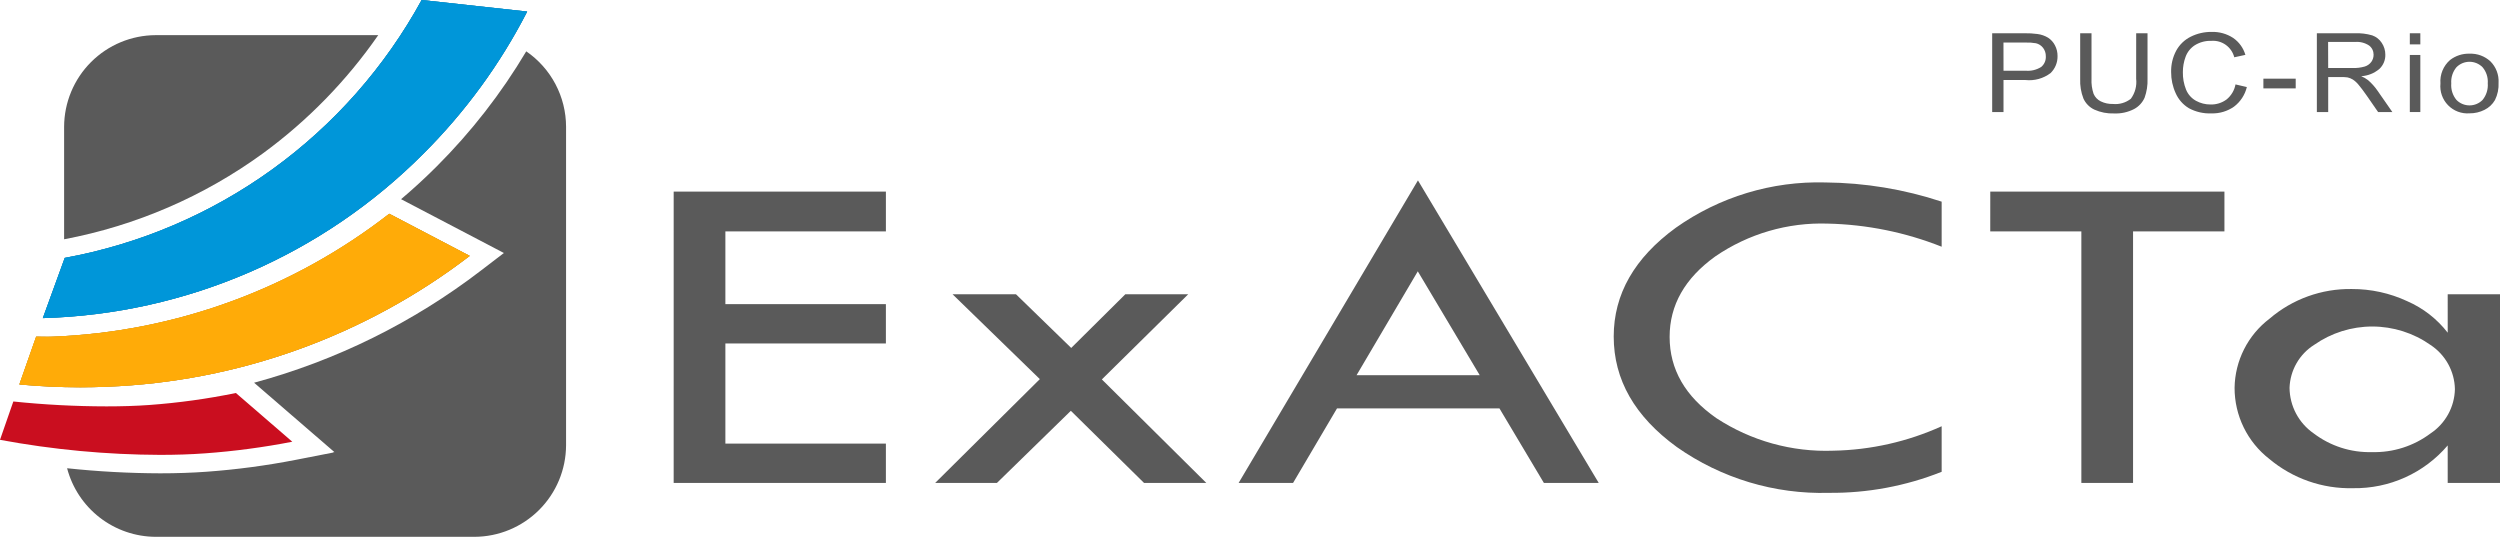 <svg width="225" height="49" viewBox="0 0 225 49" fill="none" xmlns="http://www.w3.org/2000/svg">
<path d="M37.95 0L47.445 1.041C45.025 5.756 41.882 10.064 38.13 13.808C29.028 22.96 16.758 28.266 3.855 28.63L5.827 23.211C12.572 21.978 18.956 19.254 24.513 15.238C30.071 11.222 34.661 6.016 37.95 0Z" fill="#5A5A5A"/>
<path d="M5.827 23.211L3.855 28.63C16.758 28.266 29.028 22.959 38.13 13.807C41.882 10.063 45.025 5.755 47.445 1.04L37.95 -0.001C34.661 6.016 30.071 11.222 24.513 15.238C18.956 19.253 12.572 21.978 5.827 23.211Z" fill="#0096D8"/>
<path d="M35.035 19.239L42.278 23.031C32.872 30.236 21.464 34.351 9.624 34.808C8.821 34.841 8.021 34.858 7.224 34.858C5.385 34.858 3.558 34.773 1.745 34.602L3.255 30.302H3.417C3.728 30.302 3.994 30.311 4.285 30.311C4.426 30.311 4.573 30.311 4.733 30.302C15.744 29.877 26.344 26.008 35.04 19.241" fill="#5A5A5A"/>
<path d="M4.728 30.3C4.568 30.307 4.421 30.309 4.28 30.309C3.99 30.309 3.724 30.3 3.412 30.3H3.25L1.74 34.6C3.551 34.769 5.378 34.855 7.219 34.856C8.019 34.856 8.819 34.839 9.619 34.806C21.459 34.349 32.867 30.234 42.273 23.029L35.03 19.237C26.335 26.004 15.737 29.873 4.728 30.3Z" fill="#FFAB08"/>
<path d="M23.659 13.807C27.688 10.861 31.197 7.264 34.042 3.163H14.018C11.832 3.17 9.738 4.041 8.193 5.586C6.648 7.131 5.777 9.226 5.77 11.411V21.535C12.232 20.315 18.342 17.676 23.659 13.807Z" fill="#5A5A5A"/>
<path d="M47.362 4.621C45.119 8.395 42.412 11.874 39.304 14.976C38.271 16.009 37.202 16.993 36.097 17.927L43.049 21.564L45.349 22.77L43.284 24.351C37.203 29.016 30.267 32.445 22.868 34.445L27.514 38.458L30.096 40.688L29.957 40.715L29.975 40.731L26.626 41.385C23.968 41.903 21.282 42.261 18.582 42.457C17.282 42.551 15.882 42.599 14.421 42.599C11.621 42.591 8.823 42.438 6.038 42.142C6.503 43.907 7.537 45.468 8.98 46.584C10.424 47.7 12.195 48.309 14.02 48.314H42.698C44.883 48.308 46.977 47.438 48.522 45.893C50.068 44.349 50.939 42.255 50.946 40.07V11.408C50.943 10.071 50.616 8.755 49.991 7.572C49.367 6.39 48.465 5.377 47.362 4.621Z" fill="#5A5A5A"/>
<path d="M5.827 23.211L3.855 28.63C16.758 28.266 29.028 22.959 38.13 13.807C41.882 10.063 45.025 5.755 47.445 1.04L37.95 -0.001C34.661 6.016 30.071 11.222 24.513 15.238C18.956 19.253 12.572 21.978 5.827 23.211Z" fill="#0096D9"/>
<path d="M4.728 30.3C4.568 30.307 4.421 30.309 4.28 30.309C3.99 30.309 3.724 30.3 3.412 30.3H3.25L1.74 34.6C3.551 34.769 5.378 34.855 7.219 34.856C8.019 34.856 8.819 34.839 9.619 34.806C21.459 34.349 32.867 30.234 42.273 23.029L35.03 19.237C26.335 26.004 15.737 29.873 4.728 30.3Z" fill="#FFAB08"/>
<path d="M21.232 35.371L26.306 39.756C23.714 40.261 21.093 40.61 18.459 40.801C17.171 40.895 15.813 40.939 14.419 40.939C9.582 40.922 4.756 40.469 0 39.585L1.2 36.134C3.988 36.424 6.79 36.571 9.593 36.574C10.942 36.574 12.247 36.535 13.426 36.45C16.049 36.258 18.657 35.898 21.233 35.37" fill="#CA0E1F"/>
<path d="M60.631 17.244H79.731V20.825H65.284V27.37H79.73V30.91H65.284V39.925H79.73V43.465H60.63L60.631 17.244Z" fill="#5A5A5A"/>
<path d="M85.73 26.484H91.438L96.409 31.315L101.279 26.484H106.939L99.167 34.147L108.567 43.463H102.962L96.376 36.972L89.724 43.463H84.166L93.585 34.121L85.73 26.484Z" fill="#5A5A5A"/>
<path d="M127.615 16.235L143.887 43.467H138.952L134.952 36.758H120.329L116.374 43.467H111.474L127.615 16.235ZM127.602 24.418L122.089 33.77H133.176L127.602 24.418Z" fill="#5A5A5A"/>
<path d="M174.749 18.149V22.204C171.482 20.907 168.01 20.203 164.496 20.125C160.895 20.005 157.35 21.039 154.378 23.076C151.637 25.043 150.266 27.459 150.266 30.323C150.266 33.242 151.668 35.679 154.473 37.632C157.596 39.678 161.279 40.702 165.01 40.562C168.372 40.498 171.686 39.749 174.749 38.362V42.462C171.522 43.745 168.076 44.388 164.604 44.356C159.716 44.494 154.914 43.048 150.915 40.233C147.128 37.484 145.234 34.17 145.234 30.289C145.234 26.478 147.096 23.215 150.82 20.5C154.747 17.718 159.471 16.287 164.282 16.42C167.84 16.451 171.371 17.034 174.749 18.149Z" fill="#5A5A5A"/>
<path d="M179.125 17.244H200.199V20.825H191.975V43.464H187.322V20.825H179.122L179.125 17.244Z" fill="#5A5A5A"/>
<path d="M220.293 26.484H225V43.463H220.293V40.088C219.244 41.318 217.936 42.301 216.463 42.967C214.99 43.632 213.387 43.963 211.771 43.937C209.023 44.005 206.344 43.068 204.237 41.303C203.262 40.546 202.474 39.575 201.932 38.466C201.39 37.356 201.11 36.138 201.112 34.903C201.13 33.694 201.423 32.505 201.969 31.426C202.515 30.347 203.3 29.407 204.264 28.677C206.323 26.915 208.955 25.967 211.664 26.012C213.383 26.006 215.083 26.378 216.642 27.103C218.079 27.727 219.335 28.704 220.294 29.943L220.293 26.484ZM220.942 35.025C220.927 34.233 220.718 33.456 220.335 32.762C219.952 32.068 219.405 31.478 218.742 31.043C217.211 29.967 215.385 29.388 213.513 29.386C211.641 29.385 209.814 29.96 208.281 31.033C207.622 31.447 207.075 32.016 206.688 32.691C206.301 33.365 206.085 34.125 206.059 34.902C206.066 35.709 206.266 36.503 206.643 37.216C207.021 37.93 207.564 38.542 208.227 39.002C209.736 40.148 211.591 40.744 213.485 40.69C215.376 40.739 217.229 40.148 218.742 39.013C219.403 38.575 219.949 37.984 220.332 37.289C220.715 36.595 220.925 35.818 220.942 35.025Z" fill="#5A5A5A"/>
<path d="M179.296 10.084V2.993H182.203C182.595 2.986 182.987 3.008 183.375 3.061C183.712 3.104 184.036 3.218 184.327 3.393C184.589 3.563 184.803 3.799 184.945 4.077C185.102 4.375 185.183 4.708 185.179 5.045C185.185 5.329 185.132 5.612 185.025 5.875C184.917 6.139 184.756 6.377 184.553 6.576C183.907 7.066 183.098 7.29 182.292 7.202H180.315V10.084H179.296ZM180.316 6.364H182.309C182.8 6.408 183.292 6.288 183.709 6.025C183.847 5.909 183.957 5.763 184.029 5.598C184.101 5.432 184.134 5.252 184.124 5.072C184.131 4.798 184.045 4.529 183.88 4.31C183.72 4.101 183.492 3.953 183.236 3.892C182.922 3.839 182.603 3.818 182.284 3.829H180.312L180.316 6.364Z" fill="#5A5A5A"/>
<path d="M192.257 2.993H193.277V7.093C193.299 7.671 193.21 8.249 193.014 8.793C192.822 9.231 192.487 9.591 192.065 9.816C191.509 10.102 190.889 10.237 190.265 10.21C189.656 10.233 189.049 10.115 188.493 9.866C188.058 9.662 187.71 9.309 187.51 8.872C187.29 8.306 187.19 7.701 187.216 7.095V2.995H188.236V7.084C188.212 7.546 188.276 8.008 188.423 8.446C188.549 8.74 188.777 8.98 189.064 9.121C189.41 9.289 189.792 9.37 190.176 9.358C190.75 9.413 191.323 9.245 191.776 8.889C192.157 8.371 192.328 7.728 192.254 7.089L192.257 2.993Z" fill="#5A5A5A"/>
<path d="M201.196 7.598L202.216 7.835C202.047 8.538 201.639 9.161 201.062 9.598C200.466 10.015 199.752 10.228 199.025 10.205C198.32 10.235 197.619 10.074 196.998 9.738C196.472 9.421 196.057 8.948 195.81 8.386C195.537 7.79 195.398 7.142 195.402 6.486C195.386 5.813 195.544 5.147 195.862 4.553C196.16 4.011 196.617 3.574 197.171 3.3C197.751 3.011 198.392 2.865 199.04 2.872C199.729 2.849 200.408 3.038 200.985 3.414C201.516 3.781 201.904 4.319 202.085 4.938L201.085 5.156C200.97 4.707 200.7 4.312 200.324 4.041C199.947 3.771 199.487 3.641 199.024 3.676C198.501 3.657 197.984 3.794 197.539 4.068C197.151 4.317 196.856 4.686 196.7 5.12C196.539 5.556 196.458 6.017 196.458 6.482C196.446 7.023 196.543 7.56 196.744 8.062C196.916 8.49 197.231 8.846 197.635 9.07C198.035 9.292 198.486 9.407 198.944 9.404C199.465 9.42 199.976 9.26 200.395 8.949C200.813 8.608 201.097 8.129 201.196 7.598Z" fill="#5A5A5A"/>
<path d="M203.705 7.955V7.08H206.613V7.955H203.705Z" fill="#5A5A5A"/>
<path d="M208.517 10.084V2.993H211.935C212.464 2.972 212.993 3.036 213.502 3.184C213.855 3.308 214.156 3.545 214.359 3.859C214.571 4.175 214.683 4.548 214.68 4.928C214.685 5.165 214.64 5.401 214.549 5.62C214.457 5.839 214.321 6.037 214.149 6.2C213.687 6.591 213.112 6.822 212.508 6.858C212.728 6.948 212.934 7.067 213.123 7.211C213.444 7.488 213.729 7.805 213.97 8.154L215.311 10.084H214.028L213.008 8.609C212.71 8.183 212.465 7.857 212.272 7.632C212.125 7.448 211.951 7.288 211.754 7.158C211.61 7.071 211.453 7.007 211.289 6.969C211.101 6.942 210.911 6.93 210.721 6.935H209.538V10.084H208.517ZM209.537 6.122H211.729C212.098 6.135 212.468 6.09 212.823 5.989C213.064 5.916 213.275 5.767 213.423 5.563C213.555 5.377 213.625 5.155 213.623 4.927C213.625 4.768 213.591 4.61 213.521 4.466C213.452 4.322 213.35 4.197 213.223 4.1C212.853 3.854 212.412 3.74 211.969 3.776H209.529L209.537 6.122Z" fill="#5A5A5A"/>
<path d="M216.884 3.994V2.994H217.83V3.994H216.884ZM216.884 10.084V4.947H217.83V10.084H216.884Z" fill="#5A5A5A"/>
<path d="M219.64 7.516C219.609 7.121 219.67 6.724 219.82 6.357C219.97 5.99 220.203 5.663 220.502 5.402C221.004 5.014 221.624 4.812 222.258 4.831C222.953 4.804 223.629 5.053 224.14 5.525C224.39 5.775 224.584 6.076 224.71 6.406C224.836 6.737 224.891 7.09 224.871 7.443C224.898 7.982 224.787 8.519 224.548 9.003C224.33 9.385 224.002 9.692 223.607 9.886C223.189 10.097 222.726 10.205 222.258 10.2C221.902 10.227 221.544 10.175 221.209 10.049C220.875 9.922 220.572 9.724 220.323 9.468C220.073 9.212 219.883 8.905 219.765 8.567C219.647 8.23 219.604 7.872 219.64 7.516ZM220.613 7.516C220.572 8.051 220.739 8.581 221.081 8.994C221.234 9.15 221.417 9.274 221.619 9.358C221.821 9.443 222.037 9.486 222.256 9.486C222.475 9.486 222.691 9.443 222.893 9.358C223.095 9.274 223.278 9.15 223.431 8.994C223.774 8.573 223.941 8.036 223.899 7.494C223.937 6.97 223.768 6.451 223.429 6.05C223.275 5.895 223.093 5.771 222.891 5.687C222.69 5.603 222.473 5.56 222.255 5.56C222.037 5.56 221.82 5.603 221.619 5.687C221.417 5.771 221.235 5.895 221.081 6.05C220.741 6.46 220.574 6.985 220.613 7.516Z" fill="#5A5A5A"/>
</svg>

